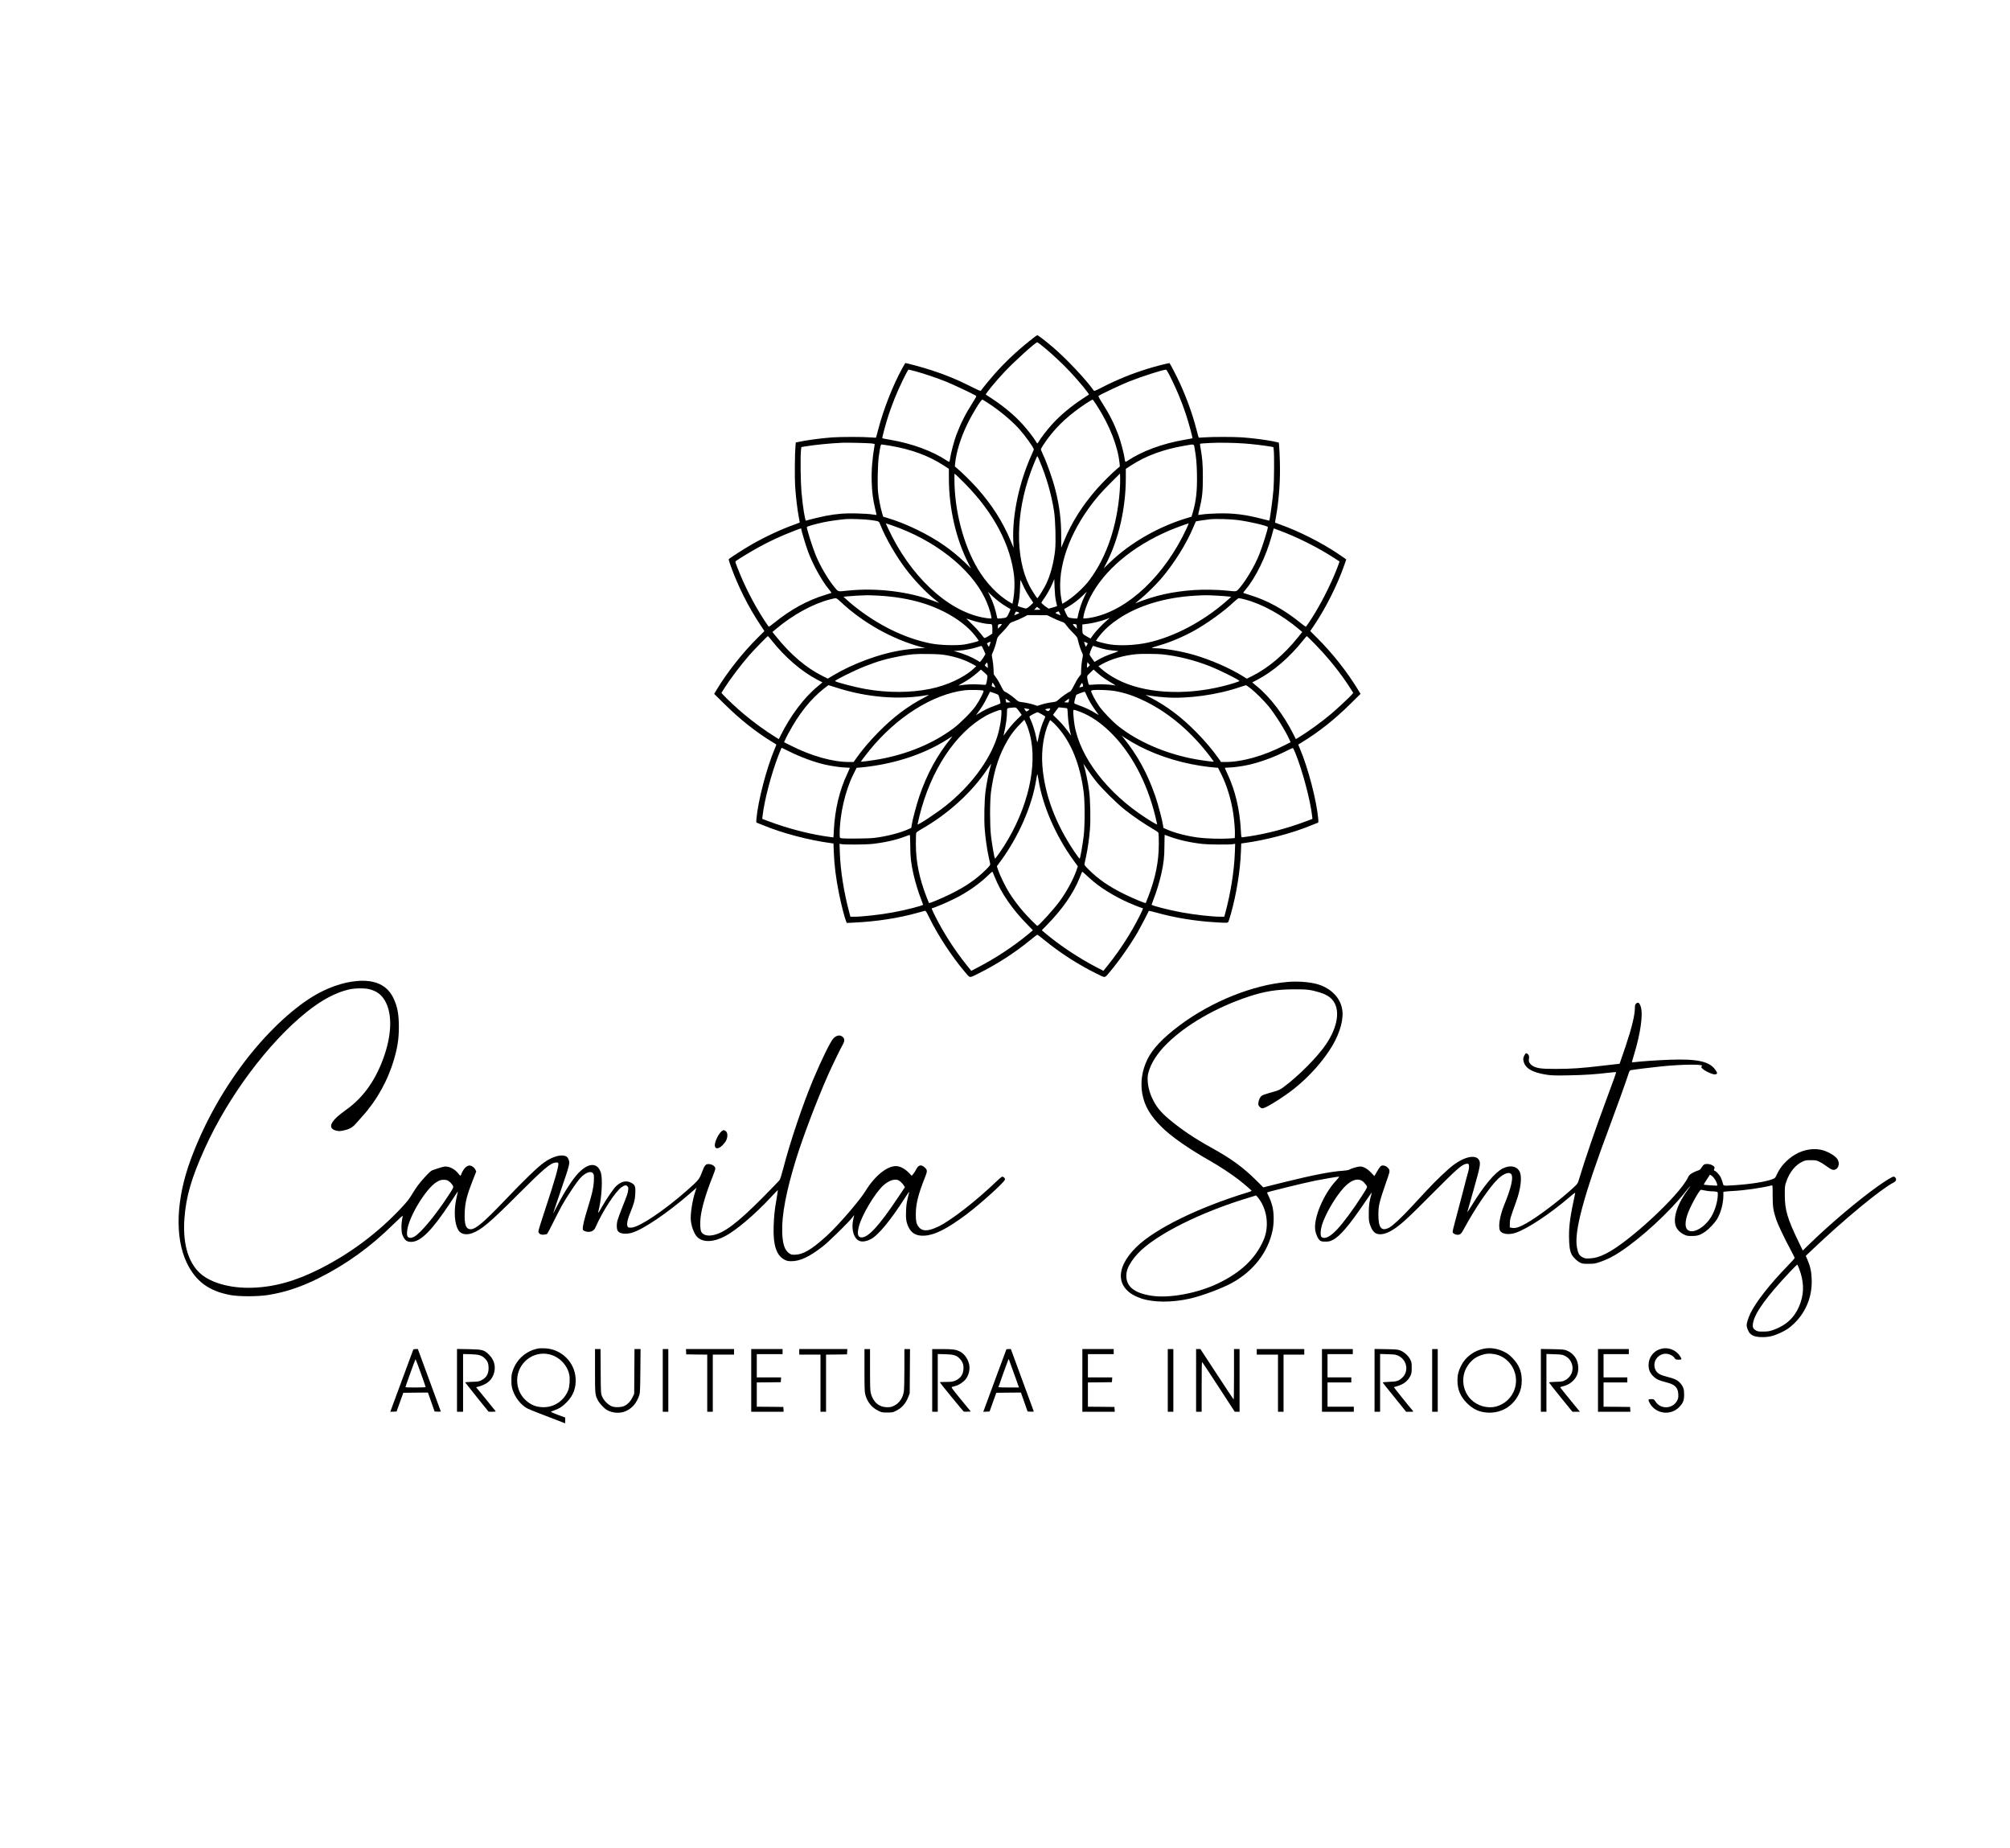 <?xml version="1.0" standalone="no"?>
<!DOCTYPE svg PUBLIC "-//W3C//DTD SVG 20010904//EN"
 "http://www.w3.org/TR/2001/REC-SVG-20010904/DTD/svg10.dtd">
<svg version="1.0" xmlns="http://www.w3.org/2000/svg"
 width="3976pt" height="3655pt" viewBox="0 0 3976 3655"
 preserveAspectRatio="xMidYMid meet">

<g transform="translate(0,3655) scale(0.1,-0.1)"
fill="#000000" stroke="none">
<path d="M20359 29802 c-257 -205 -481 -418 -693 -657 -77 -87 -227 -269 -260
-317 -11 -15 -35 -5 -236 96 -255 127 -460 211 -735 301 -175 58 -522 152
-529 144 -2 -2 -30 -51 -61 -108 -180 -325 -370 -809 -470 -1195 -24 -92 -45
-170 -47 -171 -2 -2 -50 1 -108 5 -145 12 -586 12 -755 0 -229 -17 -524 -57
-676 -91 l-47 -10 -6 -62 c-14 -150 -18 -630 -7 -807 14 -208 43 -456 72 -605
10 -55 19 -103 19 -106 0 -4 -48 -23 -107 -44 -256 -90 -581 -242 -848 -395
-156 -90 -439 -272 -450 -290 -3 -5 15 -67 41 -137 143 -397 343 -797 571
-1141 l94 -143 -133 -132 c-304 -302 -611 -692 -823 -1046 l-38 -64 199 -196
c317 -313 629 -560 960 -761 38 -23 70 -43 71 -44 2 -1 -13 -40 -33 -87 -161
-382 -331 -1033 -361 -1385 -5 -64 -4 -72 13 -77 11 -3 64 -24 119 -47 376
-157 908 -297 1346 -355 l46 -6 6 -162 c11 -277 42 -526 107 -847 39 -193 108
-463 136 -529 l14 -34 143 7 c445 21 881 88 1252 192 72 20 139 38 150 41 17
3 30 -17 87 -134 168 -345 446 -770 703 -1073 109 -129 82 -125 263 -36 370
183 725 412 1040 670 68 56 127 101 132 101 5 0 64 -45 132 -101 315 -258 670
-487 1040 -670 181 -89 154 -93 263 36 172 203 411 543 550 785 53 92 208 388
217 416 3 9 41 2 136 -25 383 -108 782 -173 1216 -198 194 -11 210 -10 221 6
7 9 31 83 54 164 110 392 183 848 198 1224 l6 167 46 6 c438 58 970 198 1346
355 55 23 108 44 119 47 17 5 18 13 12 82 -33 362 -198 997 -360 1380 -20 47
-35 86 -33 87 1 1 33 21 71 44 331 201 643 448 960 761 l199 196 -38 64 c-217
360 -515 739 -823 1045 l-134 134 70 102 c240 355 475 824 613 1228 l29 85
-22 18 c-13 9 -80 55 -149 102 -327 218 -764 439 -1124 567 -60 22 -111 41
-112 42 -2 1 6 49 16 107 52 281 81 622 81 948 0 185 -16 519 -25 529 -1 1
-58 13 -126 27 -150 29 -405 61 -594 75 -169 12 -610 12 -755 0 -58 -4 -106
-7 -108 -5 -2 1 -23 79 -47 171 -77 298 -194 620 -335 926 -55 118 -180 360
-195 376 -6 7 -290 -66 -440 -113 -303 -94 -596 -213 -874 -355 -161 -83 -175
-88 -187 -72 -148 212 -537 624 -796 846 -161 137 -302 246 -320 246 -7 0 -79
-53 -159 -118z m299 -126 c159 -131 365 -325 512 -481 170 -181 382 -438 369
-449 -2 -1 -56 -37 -119 -78 -236 -155 -450 -334 -607 -508 -98 -107 -227
-274 -265 -342 -12 -21 -25 -38 -28 -38 -3 0 -16 17 -28 38 -38 68 -167 235
-265 342 -157 174 -371 353 -607 508 -63 41 -117 77 -119 78 -13 11 206 277
371 451 212 223 610 582 646 583 8 0 71 -47 140 -104z m-2542 -471 c172 -47
425 -133 609 -207 125 -50 539 -246 583 -276 10 -7 -7 -39 -66 -133 -144 -225
-237 -409 -324 -639 -43 -112 -111 -370 -123 -460 -10 -80 -15 -84 -55 -56
-288 194 -697 345 -1138 420 -79 13 -146 26 -149 29 -7 8 71 300 125 463 27
82 80 226 117 319 85 215 259 575 278 575 7 0 72 -16 143 -35z m5064 -167
c113 -234 195 -434 274 -668 58 -171 141 -478 133 -487 -3 -3 -70 -16 -149
-29 -441 -75 -850 -226 -1138 -420 -40 -28 -45 -24 -55 56 -12 91 -80 348
-123 460 -88 234 -178 410 -324 639 -59 94 -76 126 -66 133 50 34 464 229 602
283 252 100 664 232 729 234 14 1 41 -46 117 -201z m-3643 -454 c222 -142 474
-352 620 -514 121 -135 293 -374 293 -408 0 -5 -16 -45 -36 -88 -251 -549
-393 -1209 -370 -1719 l6 -140 -58 140 c-157 377 -368 708 -662 1040 -104 117
-300 311 -389 385 l-53 45 6 63 c23 224 109 501 237 767 105 218 279 501 303
492 8 -3 54 -31 103 -63z m2169 -68 c246 -384 406 -794 440 -1126 l6 -65 -53
-45 c-89 -74 -285 -268 -389 -385 -294 -333 -508 -668 -660 -1039 l-58 -138 0
233 c0 318 -34 590 -112 899 -56 223 -161 522 -254 724 -20 43 -36 83 -36 88
0 17 70 126 145 227 190 253 420 463 744 679 69 45 130 81 135 79 6 -2 48 -61
92 -131z m-4471 -735 c39 -4 69 -11 68 -16 -49 -290 -67 -513 -60 -740 6 -209
26 -360 68 -534 17 -67 29 -124 27 -126 -2 -1 -39 4 -83 11 -44 8 -179 17
-300 20 -235 7 -397 -6 -615 -47 -90 -17 -363 -83 -396 -96 -19 -7 -64 274
-90 567 -17 196 -24 701 -10 822 l7 66 67 12 c188 32 510 64 747 74 103 4 479
-5 570 -13z m7385 -2 c147 -11 381 -38 502 -59 l67 -12 7 -56 c12 -90 8 -622
-5 -782 -17 -203 -72 -604 -84 -617 -1 -1 -61 14 -132 33 -335 88 -580 119
-890 110 -121 -3 -256 -12 -300 -20 -44 -7 -81 -12 -83 -11 -2 2 10 59 27 126
53 219 65 335 65 624 0 257 -11 387 -48 588 -10 50 -10 70 -2 73 6 2 88 8 181
13 187 10 471 6 695 -10z m-7018 -43 c429 -73 770 -199 1068 -393 l100 -65 0
-182 c0 -598 142 -1213 388 -1691 l48 -94 -116 113 c-131 125 -269 239 -411
338 -326 227 -762 438 -1136 548 l-73 22 -21 71 c-32 108 -66 283 -80 413 -15
146 -6 559 14 704 31 211 38 240 57 240 10 0 83 -11 162 -24z m6027 -40 c34
-195 43 -291 48 -517 7 -329 -16 -544 -86 -776 l-21 -71 -73 -22 c-578 -172
-1140 -494 -1547 -887 l-116 -112 48 94 c247 479 388 1094 388 1694 l0 179
100 65 c295 192 633 318 1060 392 199 35 186 37 199 -39z m-3065 -259 c138
-326 236 -668 287 -1002 27 -178 38 -598 20 -768 -27 -245 -89 -480 -176 -665
-43 -90 -162 -282 -175 -282 -10 0 -125 179 -160 250 -280 559 -269 1430 28
2242 55 151 125 318 132 318 3 0 23 -42 44 -93z m-1464 -463 c559 -570 893
-1206 961 -1825 14 -126 6 -331 -17 -452 l-16 -88 -47 27 c-239 139 -472 381
-642 668 -284 480 -459 1154 -459 1768 l0 109 28 -19 c15 -11 101 -96 192
-188z m3050 -129 c-52 -699 -257 -1305 -596 -1762 -120 -162 -331 -351 -495
-447 l-47 -27 -16 88 c-99 519 100 1187 535 1794 134 188 244 315 438 509
l186 185 3 -95 c2 -52 -2 -162 -8 -245z m-4925 -580 c177 -27 157 -16 195
-108 104 -258 308 -610 498 -860 164 -217 397 -463 572 -601 41 -33 79 -63 84
-67 4 -4 -43 12 -105 36 -492 187 -1134 264 -1704 204 -195 -21 -180 -24 -248
56 -134 158 -299 440 -387 660 -62 154 -170 498 -170 541 0 13 171 62 345 98
106 22 293 48 425 60 88 8 397 -4 495 -19z m7260 0 c226 -29 595 -115 595
-139 0 -43 -108 -387 -170 -541 -88 -220 -253 -502 -387 -660 -68 -80 -53 -77
-248 -56 -186 19 -459 24 -645 12 -435 -29 -771 -104 -1155 -256 -25 -10 -19
-4 75 71 105 83 307 280 410 400 265 308 514 706 656 1051 20 48 37 89 38 90
4 5 200 35 279 43 124 12 404 4 552 -15z m-6839 -106 c842 -289 1551 -846
1839 -1444 56 -115 111 -277 122 -351 l6 -44 -43 0 c-23 0 -86 9 -141 20 -706
144 -1431 829 -1863 1763 -25 53 -44 97 -42 97 2 0 57 -18 122 -41z m5828 -56
c-432 -932 -1158 -1619 -1863 -1763 -55 -11 -118 -20 -141 -20 l-42 0 7 48
c12 82 73 256 129 366 273 537 836 1012 1571 1326 90 39 359 138 377 139 4 1
-13 -43 -38 -96z m-7624 -16 c0 -28 93 -335 136 -451 99 -262 273 -576 413
-744 29 -35 51 -65 49 -67 -2 -2 -58 -20 -123 -40 -351 -106 -682 -287 -1010
-553 -54 -45 -103 -78 -108 -75 -5 3 -47 63 -93 134 -207 318 -394 686 -535
1053 -36 92 -37 100 -21 112 51 38 313 196 440 266 228 126 451 229 712 329
141 54 140 54 140 36z m9452 -26 c363 -135 763 -335 1089 -546 57 -37 105 -68
106 -69 1 -1 -17 -54 -41 -117 -133 -348 -354 -779 -557 -1081 -32 -47 -62
-89 -67 -92 -4 -2 -53 31 -107 76 -328 266 -659 447 -1010 553 -65 20 -121 38
-123 40 -2 2 20 32 49 67 203 243 404 656 512 1053 23 85 42 155 43 155 1 0
48 -17 106 -39z m-4413 -1401 c11 -52 21 -95 21 -97 0 -2 -107 -35 -160 -49
-16 -4 -150 100 -150 117 0 5 20 36 44 69 59 81 135 216 177 316 l34 81 6
-171 c5 -118 13 -200 28 -266z m-629 265 c32 -66 84 -156 115 -200 32 -44 59
-85 62 -91 2 -6 -26 -37 -63 -67 -55 -46 -72 -55 -93 -50 -29 6 -145 43 -148
47 -2 1 6 43 18 92 14 63 22 141 26 264 4 130 8 169 16 150 5 -14 36 -79 67
-145z m-497 -275 c42 -33 110 -78 150 -101 39 -23 74 -43 76 -45 2 -2 -14 -39
-34 -84 -42 -89 -39 -86 -153 -99 -68 -7 -73 -6 -77 13 -32 161 -80 307 -145
437 l-38 75 71 -68 c40 -38 107 -96 150 -128z m1698 123 c-66 -132 -114 -277
-146 -439 -4 -19 -9 -20 -77 -13 -114 13 -111 10 -153 99 -20 45 -36 82 -34
84 2 2 37 22 76 45 98 56 213 145 298 229 39 38 71 70 73 71 1 0 -15 -34 -37
-76z m-4079 -3 c300 -17 575 -62 828 -135 424 -124 816 -352 1035 -605 62 -71
119 -149 113 -155 -11 -11 -197 -58 -283 -71 -155 -24 -478 -15 -655 19 -512
99 -1051 361 -1529 745 -52 42 -120 100 -150 128 l-56 52 65 7 c70 8 283 21
390 23 36 1 145 -3 242 -8z m6693 0 c105 -6 210 -14 235 -18 l44 -7 -89 -79
c-467 -409 -1035 -709 -1560 -825 -233 -51 -546 -67 -745 -36 -82 12 -267 59
-278 70 -6 6 53 86 116 158 89 101 191 188 326 278 392 264 922 424 1511 458
205 12 231 12 440 1z m-7444 -124 c434 -409 1016 -736 1584 -890 l90 -25 -80
0 c-88 -1 -290 -23 -430 -47 -414 -70 -941 -267 -1313 -491 l-107 -64 -100 50
c-325 161 -629 419 -916 774 l-79 98 62 53 c338 285 728 500 1073 591 50 13
101 24 114 25 16 0 49 -24 102 -74z m7990 50 c345 -90 737 -305 1077 -592 l62
-53 -80 -100 c-281 -349 -591 -611 -915 -773 l-101 -50 -79 49 c-269 166 -632
324 -972 423 -243 71 -588 130 -763 130 -41 0 -70 4 -64 8 5 5 68 25 139 46
227 65 475 170 702 296 261 146 589 383 779 564 47 44 88 75 100 76 12 0 64
-11 115 -24z m-4041 -202 c0 -2 -28 -4 -62 -4 l-62 0 28 29 29 30 33 -26 c19
-14 34 -27 34 -29z m-437 -51 c20 -6 22 -19 5 -26 -7 -3 -29 -12 -50 -21 l-36
-16 16 41 c11 30 19 38 31 33 9 -3 24 -9 34 -11z m820 -23 l15 -40 -36 16
c-21 9 -43 18 -49 21 -7 3 -13 8 -13 12 0 6 42 27 61 30 3 1 13 -17 22 -39z
m-146 -87 c56 -28 133 -61 171 -74 62 -20 72 -27 103 -73 19 -28 76 -93 127
-144 90 -91 93 -95 107 -161 14 -70 60 -204 86 -254 13 -25 13 -38 -3 -115
-10 -48 -19 -134 -21 -192 l-4 -105 -42 -55 c-23 -30 -66 -105 -97 -167 -34
-69 -63 -114 -74 -118 -34 -11 -164 -101 -220 -152 -50 -46 -62 -52 -115 -58
-87 -10 -186 -32 -255 -55 l-60 -20 -60 20 c-69 23 -168 45 -255 55 -53 6 -65
12 -115 58 -56 52 -186 141 -220 152 -12 4 -38 44 -69 108 -27 56 -70 131 -97
167 l-47 65 -4 105 c-2 58 -11 144 -21 192 -16 77 -16 90 -3 115 26 50 72 184
86 254 14 66 17 70 107 161 51 51 108 116 127 144 31 46 39 52 116 78 45 15
121 49 170 74 l89 47 195 -1 196 -1 102 -50z m1088 -45 c-84 -69 -233 -226
-284 -298 l-48 -68 -50 27 c-114 63 -113 61 -113 161 l0 89 33 5 c17 3 59 8
92 12 77 8 261 55 345 87 36 14 67 26 70 26 3 1 -17 -18 -45 -41z m-2679 -7
c100 -33 273 -71 326 -71 76 0 78 -3 78 -101 l0 -88 -42 -29 c-55 -37 -107
-64 -117 -60 -5 2 -36 40 -70 85 -34 44 -114 132 -179 194 -64 61 -110 109
-102 106 8 -3 56 -19 106 -36z m585 -88 c-5 -10 -23 -31 -40 -47 l-31 -30 0
41 c0 43 7 49 58 52 19 1 21 -2 13 -16z m1467 11 c18 -5 22 -13 22 -47 l0 -41
-31 30 c-43 41 -55 64 -32 64 10 0 28 -3 41 -6z m-6014 -319 c266 -335 589
-613 904 -778 l101 -53 -90 -75 c-269 -219 -541 -580 -735 -971 l-37 -76 -66
40 c-190 117 -430 291 -626 455 -126 105 -345 309 -408 379 l-36 41 52 84
c117 185 330 467 499 661 82 94 358 378 368 378 3 0 37 -38 74 -85z m10727
-52 c290 -296 533 -599 731 -912 l47 -74 -30 -36 c-49 -56 -282 -273 -413
-384 -191 -160 -435 -337 -627 -455 l-66 -40 -37 76 c-194 391 -466 752 -735
971 l-90 75 101 53 c315 165 638 443 904 778 37 47 71 85 74 85 3 0 67 -62
141 -137z m-6409 -23 c-9 -27 -19 -50 -22 -50 -3 0 -14 15 -22 34 l-16 33 31
16 c46 23 47 22 29 -33z m1902 34 l34 -17 -16 -33 c-9 -19 -19 -34 -22 -34 -3
0 -13 23 -22 50 -9 28 -14 50 -12 50 2 0 19 -7 38 -16z m-2025 -149 l34 -79
-22 -40 c-12 -23 -36 -58 -54 -80 l-33 -39 -40 25 c-101 64 -271 137 -409 174
l-70 19 100 7 c116 8 281 39 375 72 36 13 70 22 75 21 6 -1 25 -37 44 -80z
m2414 11 c43 -9 112 -19 155 -22 42 -3 84 -8 92 -10 8 -3 -37 -22 -100 -43
-120 -39 -228 -87 -317 -141 l-52 -31 -45 61 c-25 33 -48 69 -51 79 -5 18 19
90 50 151 l15 28 87 -28 c49 -16 123 -35 166 -44z m-3153 -114 c203 -37 374
-95 527 -181 l65 -36 -58 -54 c-191 -174 -521 -327 -855 -395 -378 -78 -837
-80 -1266 -5 -214 37 -613 141 -613 160 0 21 375 207 590 292 250 99 444 154
705 202 211 38 288 44 550 41 190 -3 264 -8 355 -24z m4261 18 c308 -31 642
-114 949 -235 200 -79 579 -268 587 -292 4 -10 -167 -64 -325 -103 -773 -193
-1575 -141 -2102 137 -114 60 -232 140 -304 205 l-58 53 73 41 c179 101 421
171 679 197 81 9 406 6 501 -3z m-3442 -233 l1 -39 -29 24 c-36 28 -36 29 -9
63 20 26 22 26 29 9 4 -10 8 -36 8 -57z m1993 -10 c-26 -28 -27 -28 -30 -6 -2
12 -1 38 3 58 l7 36 24 -30 23 -30 -27 -28z m-2002 -176 c5 -11 3 -48 -8 -102
-17 -84 -17 -84 -47 -82 -16 0 -79 4 -140 8 -97 7 -246 -2 -359 -21 -22 -4 -7
8 50 39 110 60 215 132 304 210 l75 65 58 -51 c32 -27 62 -57 67 -66z m2310
-53 c41 -29 113 -74 160 -101 47 -27 74 -46 60 -43 -81 17 -257 28 -355 21
-60 -4 -123 -8 -140 -8 -27 -2 -30 1 -40 48 -30 132 -32 123 42 192 l66 62 66
-60 c36 -33 100 -83 141 -111z m-2175 -131 c14 -24 25 -47 25 -50 0 -9 -69 16
-71 26 -2 12 10 67 15 67 3 0 17 -20 31 -43z m1758 -8 c6 -23 2 -26 -33 -36
-22 -5 -40 -8 -40 -5 0 3 12 25 26 50 28 47 35 45 47 -9z m-4890 -44 c607
-199 1267 -253 1827 -149 25 4 6 -9 -63 -44 -340 -176 -628 -393 -932 -703
-165 -168 -320 -352 -427 -505 l-52 -74 -87 0 c-329 0 -752 119 -1161 327
l-128 64 16 37 c8 20 38 80 66 132 212 395 437 679 709 894 46 36 85 66 88 66
2 0 67 -20 144 -45z m8207 -21 c100 -78 270 -248 356 -354 133 -164 335 -487
409 -654 l24 -55 -127 -64 c-409 -208 -832 -327 -1161 -327 l-87 0 -52 74
c-107 153 -262 337 -427 505 -304 310 -594 529 -932 703 -54 27 -89 48 -78 45
51 -14 234 -37 375 -48 446 -34 1044 48 1495 205 55 19 105 35 110 35 6 1 49
-29 95 -65z m-5286 -44 c15 -15 -75 -190 -157 -307 -82 -116 -305 -339 -439
-439 -401 -298 -906 -508 -1463 -609 -142 -25 -365 -55 -365 -48 0 7 83 117
163 216 536 664 1254 1118 1892 1196 100 12 354 6 369 -9z m2591 -5 c212 -37
392 -98 620 -210 470 -232 914 -612 1276 -1092 38 -50 69 -93 69 -95 0 -8
-219 21 -365 47 -587 107 -1145 349 -1541 668 -105 86 -284 273 -357 375 -70
97 -171 287 -163 307 3 8 24 16 53 18 87 8 316 -2 408 -18z m-2385 -40 c40
-14 78 -30 86 -36 12 -10 44 -128 44 -163 0 -9 -29 -24 -82 -42 -130 -43 -251
-101 -374 -180 l-29 -19 28 38 c83 111 144 208 193 312 31 63 57 115 58 115 1
0 35 -11 76 -25z m1833 -44 c32 -79 102 -199 173 -296 27 -37 55 -76 63 -87 9
-12 -15 -1 -58 27 -89 58 -228 123 -338 159 -54 18 -83 33 -83 42 0 35 32 154
44 164 14 10 142 58 161 59 6 0 23 -30 38 -68z m-1547 -105 l44 -34 -45 -4
c-35 -2 -45 0 -45 12 0 8 -3 25 -6 38 -8 30 -1 28 52 -12z m1200 12 c-3 -13
-6 -30 -6 -38 0 -12 -10 -14 -45 -12 l-45 4 42 33 c51 40 62 43 54 13z m-1013
-190 c18 -24 43 -57 56 -75 l21 -32 -96 -93 c-79 -76 -171 -188 -252 -304 -12
-17 -12 -17 -7 6 45 196 64 336 65 457 0 69 -1 68 80 76 94 10 97 9 133 -35z
m963 27 c20 -4 21 -13 27 -142 6 -119 36 -309 61 -388 7 -19 6 -19 -6 -1 -83
119 -173 228 -252 304 l-96 93 21 32 c13 18 38 51 57 75 l34 43 67 -6 c36 -3
75 -8 87 -10z m-733 -22 c8 -5 -46 -43 -61 -43 -4 0 -16 14 -26 31 l-19 32 49
-8 c27 -4 53 -9 57 -12z m408 -1 c-21 -39 -37 -44 -72 -23 -23 14 -28 22 -18
25 23 8 53 14 77 15 19 1 21 -2 13 -17z m-961 -49 c-1 -154 -36 -349 -91 -515
-154 -463 -524 -955 -1009 -1342 -188 -150 -560 -395 -560 -369 0 5 16 74 35
154 223 913 717 1659 1319 1994 82 46 252 114 284 115 19 0 22 -5 22 -37z
m1565 -4 c194 -75 390 -207 577 -388 417 -401 735 -993 903 -1680 19 -80 35
-149 35 -154 0 -11 -87 38 -230 131 -757 490 -1295 1193 -1404 1832 -8 47 -18
133 -22 193 -7 106 -7 107 15 107 13 0 69 -18 126 -41z m-768 -45 c34 -19 65
-39 68 -44 3 -5 -5 -31 -19 -58 -38 -74 -94 -251 -113 -357 -10 -52 -20 -95
-23 -95 -3 0 -13 43 -23 95 -19 106 -75 283 -113 357 -14 27 -22 53 -19 58 12
19 150 90 165 84 8 -3 43 -21 77 -40z m-266 -293 c196 -578 46 -1407 -391
-2167 -99 -173 -262 -408 -270 -393 -12 22 -58 290 -77 449 -24 202 -24 680 0
865 49 368 131 647 268 915 88 171 179 299 298 420 l93 95 26 -50 c14 -28 38
-88 53 -134z m571 48 c278 -310 455 -749 525 -1300 24 -190 24 -659 0 -859
-19 -159 -65 -427 -77 -449 -5 -9 -39 35 -107 135 -379 562 -592 1138 -634
1708 -22 305 26 619 128 843 l25 53 39 -31 c22 -17 67 -62 101 -100z m1482
-308 c380 -223 863 -390 1352 -466 87 -13 202 -28 254 -32 l95 -8 67 -134
c106 -212 193 -498 233 -767 21 -143 37 -339 33 -419 l-3 -70 -115 -8 c-151
-11 -454 -2 -604 18 -235 31 -475 93 -632 165 l-61 27 -7 53 c-13 95 -96 408
-152 573 -156 453 -356 817 -640 1166 l-28 35 59 -41 c33 -22 100 -63 149 -92z
m-3578 87 c-280 -348 -476 -707 -630 -1155 -56 -165 -139 -478 -152 -573 l-7
-53 -61 -27 c-163 -74 -439 -144 -681 -172 -117 -14 -600 -17 -647 -5 -28 7
-28 8 -28 90 0 372 110 851 268 1168 l67 134 95 8 c52 4 166 18 252 32 549 85
1048 266 1453 525 50 32 92 59 94 59 2 1 -8 -14 -23 -31z m-3208 -267 c226
-113 484 -209 705 -261 125 -30 339 -60 425 -60 39 0 72 -4 72 -9 0 -4 -22
-55 -49 -112 -157 -334 -245 -706 -267 -1128 l-7 -132 -51 6 c-390 49 -847
166 -1259 323 l-99 37 7 60 c33 300 173 833 311 1188 55 142 62 157 70 157 2
0 66 -31 142 -69z m10015 -32 c137 -334 298 -936 332 -1244 l7 -60 -138 -52
c-376 -139 -746 -237 -1110 -293 -71 -11 -136 -20 -145 -20 -14 0 -17 20 -23
131 -22 422 -111 795 -267 1128 -27 57 -49 108 -49 112 0 5 31 9 70 9 82 0
258 23 390 52 223 48 511 152 745 271 72 36 134 65 140 63 5 -1 27 -45 48 -97z
m-6033 -280 c-29 -94 -77 -335 -95 -479 -23 -172 -31 -559 -16 -745 14 -183
44 -392 77 -545 14 -63 27 -127 31 -142 5 -24 -5 -38 -83 -116 -194 -193 -401
-335 -699 -482 -177 -87 -421 -189 -429 -179 -2 2 -22 52 -45 112 -147 379
-213 703 -214 1052 0 110 3 210 7 222 4 13 44 42 109 79 515 292 992 724 1290
1171 45 67 83 121 84 119 1 -1 -6 -31 -17 -67z m2086 -274 c119 -150 410 -438
574 -569 152 -121 404 -293 557 -380 65 -37 105 -66 109 -79 4 -12 7 -112 7
-222 -1 -349 -67 -673 -214 -1052 -23 -60 -43 -110 -45 -112 -8 -10 -252 92
-429 179 -298 147 -505 289 -699 482 -78 78 -88 92 -83 116 4 15 17 79 31 142
33 153 63 362 77 545 15 186 7 574 -16 745 -23 182 -76 433 -113 540 -3 8 31
-39 76 -105 44 -66 120 -169 168 -230z m-1133 23 c79 -507 343 -1114 693
-1594 l85 -117 -28 -81 c-63 -182 -197 -427 -336 -616 -121 -164 -409 -480
-437 -480 -13 0 -190 179 -284 288 -100 116 -204 256 -276 372 -69 110 -183
343 -215 441 l-26 77 85 116 c350 480 614 1087 693 1594 10 61 20 112 23 112
3 0 13 -51 23 -112z m-2537 -1296 c0 -229 15 -358 66 -582 33 -146 96 -352
153 -495 19 -49 35 -93 35 -97 0 -18 -355 -109 -595 -152 -256 -47 -606 -86
-766 -86 l-77 0 -21 80 c-106 393 -176 830 -188 1184 l-6 178 43 -7 c68 -12
484 -9 600 4 245 27 477 79 645 144 50 19 95 35 100 36 6 1 10 -74 11 -207z
m5132 172 c180 -67 408 -118 652 -145 116 -13 532 -16 600 -4 l43 7 -6 -173
c-13 -360 -81 -792 -188 -1191 l-21 -78 -77 0 c-160 0 -510 39 -766 86 -240
43 -595 134 -595 152 0 4 16 48 35 97 57 143 120 349 153 495 51 224 66 353
66 582 1 115 3 208 5 208 2 0 46 -16 99 -36z m-3463 -794 c123 -314 346 -640
653 -951 l104 -107 -93 -78 c-282 -234 -632 -466 -980 -648 l-146 -76 -96 119
c-238 298 -451 630 -616 958 -73 148 -79 163 -59 163 27 0 305 118 449 191
253 127 490 294 669 470 36 35 68 62 71 59 4 -3 23 -48 44 -100z m1958 -96
c201 -169 513 -348 813 -468 77 -31 146 -56 152 -56 20 0 14 -15 -59 -163
-165 -328 -385 -670 -622 -965 l-90 -112 -143 74 c-343 179 -702 416 -983 650
l-93 78 99 102 c305 309 525 627 648 931 20 50 40 99 44 111 9 19 14 16 78
-44 37 -36 108 -98 156 -138z"/>
<path d="M7062 17149 c-282 -24 -601 -137 -887 -314 -432 -267 -929 -744
-1339 -1285 -447 -589 -806 -1240 -1060 -1923 -293 -787 -323 -1547 -81 -2052
176 -366 438 -559 865 -637 168 -31 535 -31 735 0 340 53 657 158 1003 331
551 276 1020 613 1481 1066 136 133 192 183 188 165 -20 -88 -29 -175 -25
-256 4 -77 10 -104 34 -151 39 -78 78 -103 159 -103 186 0 412 227 774 776
163 247 153 234 146 210 -3 -10 -17 -76 -31 -145 -49 -237 -33 -481 41 -607
47 -80 151 -105 269 -64 179 61 355 209 901 756 518 518 651 632 754 642 42 4
50 2 55 -15 14 -44 -71 -344 -255 -896 -76 -230 -139 -431 -139 -447 0 -46 43
-73 108 -68 29 3 59 11 67 19 8 8 61 109 118 224 57 116 136 269 176 340 98
174 285 455 356 533 120 132 247 162 271 65 4 -14 4 -73 1 -132 -7 -120 -39
-262 -116 -506 -75 -243 -108 -379 -103 -437 3 -26 58 -50 113 -50 64 0 112
30 136 84 138 317 397 716 519 800 58 40 88 44 114 18 19 -19 21 -29 16 -74
-9 -71 -17 -93 -112 -331 -46 -115 -91 -239 -100 -274 -22 -88 -16 -182 14
-214 44 -47 145 -59 256 -31 219 55 719 392 1183 797 l112 97 -24 -71 c-59
-172 -103 -460 -89 -579 16 -144 77 -287 144 -340 120 -95 312 -83 532 32 217
113 590 430 898 761 79 86 146 155 147 153 2 -2 -10 -82 -26 -177 -39 -227
-50 -328 -57 -534 -14 -381 55 -589 221 -671 44 -21 69 -26 127 -26 176 0 355
84 625 293 114 88 511 477 578 566 21 29 40 52 41 50 1 -1 -4 -26 -11 -55 -57
-218 4 -426 134 -459 54 -14 131 1 206 40 149 78 397 379 677 819 50 79 87
130 83 113 -52 -212 -56 -239 -62 -367 -7 -159 4 -232 48 -325 60 -127 161
-180 320 -170 202 13 440 133 814 411 288 215 775 655 775 701 0 26 -29 55
-54 55 -10 0 -66 -46 -124 -103 -398 -382 -901 -772 -1146 -887 -208 -98 -323
-95 -393 9 -38 57 -48 107 -47 246 1 197 49 387 175 704 58 144 57 162 -2 215
-69 63 -125 47 -170 -48 -11 -24 -35 -61 -53 -82 l-32 -37 -57 60 c-70 73
-157 122 -231 130 -181 19 -438 -183 -626 -492 -114 -187 -541 -681 -765 -885
-298 -271 -467 -371 -632 -374 -64 -1 -75 2 -114 29 -88 62 -129 187 -136 415
-11 342 79 816 278 1458 137 439 403 1140 624 1642 75 170 249 530 300 619 36
63 34 112 -6 145 -53 45 -121 33 -182 -29 -58 -59 -234 -418 -397 -805 -214
-511 -463 -1250 -599 -1779 -35 -134 -57 -202 -74 -225 -14 -17 -164 -172
-333 -343 -506 -509 -771 -707 -997 -743 -101 -16 -175 7 -213 65 -23 35 -30
179 -14 301 24 192 111 483 236 792 30 74 54 146 54 162 0 41 -55 82 -119 88
-71 6 -92 -17 -146 -162 -51 -137 -67 -157 -295 -358 -442 -391 -936 -723
-1095 -736 -33 -3 -60 0 -69 7 -37 31 -24 128 39 281 78 192 97 263 102 390 6
140 -7 171 -83 210 -97 50 -194 27 -297 -68 -50 -48 -202 -269 -272 -397 -21
-38 -49 -86 -62 -105 -21 -30 -23 -32 -19 -10 4 14 13 54 20 90 51 227 67 572
33 685 -64 207 -240 207 -441 1 -115 -119 -276 -366 -423 -651 -45 -88 -83
-158 -83 -155 0 4 65 197 145 430 188 549 193 569 161 643 -22 52 -50 70 -116
75 -97 7 -237 -45 -365 -136 -132 -94 -396 -348 -785 -757 -406 -425 -571
-565 -668 -565 -97 0 -130 92 -119 340 9 199 44 336 163 638 l65 164 -18 36
c-22 46 -75 82 -119 82 -59 0 -132 -85 -168 -194 -5 -15 -12 -11 -45 30 -72
91 -169 144 -260 144 -25 0 -84 -14 -131 -31 -47 -16 -101 -34 -121 -40 -26
-8 -62 -39 -131 -112 -125 -134 -190 -220 -276 -364 -55 -92 -100 -149 -204
-261 -462 -495 -1007 -905 -1613 -1212 -482 -244 -902 -362 -1340 -377 -463
-16 -875 109 -1077 325 -212 226 -304 586 -269 1052 33 434 139 796 403 1380
467 1032 1256 2088 2015 2697 294 236 576 386 837 445 118 27 313 29 403 5
128 -34 212 -89 279 -183 168 -235 177 -644 25 -1104 -161 -485 -413 -848
-759 -1094 -67 -48 -150 -113 -184 -144 -153 -141 -157 -241 -13 -273 50 -11
69 -11 138 4 117 24 177 57 245 134 31 36 88 100 125 141 292 321 514 720 636
1148 67 232 91 398 91 626 0 252 -28 402 -107 568 -123 257 -361 369 -721 339z
m1822 -3963 c20 -15 49 -45 63 -67 32 -49 35 -43 -94 -238 -247 -377 -543
-730 -663 -791 -56 -29 -105 -27 -126 5 -13 21 -16 41 -11 103 18 261 365 841
582 974 62 38 95 48 157 45 43 -2 64 -9 92 -31z m8894 20 c30 -16 80 -67 105
-108 l17 -27 -143 -213 c-358 -537 -574 -774 -707 -780 -81 -3 -100 62 -61
214 59 230 321 668 488 818 109 96 227 134 301 96z"/>
<path d="M25467 17130 c-681 -57 -1501 -386 -2127 -854 -339 -253 -542 -468
-645 -680 -104 -215 -139 -448 -100 -672 43 -243 156 -438 386 -665 192 -190
522 -420 959 -669 181 -103 424 -263 555 -365 111 -86 263 -217 264 -226 1 -3
-32 -16 -71 -28 -988 -302 -1842 -722 -2213 -1087 -439 -433 -398 -847 100
-1013 243 -81 601 -83 955 -5 242 54 644 204 845 315 420 233 705 601 797
1032 32 153 30 356 -6 492 -14 55 -44 135 -66 179 -22 44 -38 81 -37 82 13 13
686 179 952 234 137 28 441 80 473 80 8 0 -18 -34 -56 -75 -252 -269 -452
-746 -415 -986 13 -83 56 -175 96 -204 23 -16 44 -20 105 -20 68 0 86 4 147
34 138 68 327 290 636 747 78 115 138 200 135 189 -50 -177 -60 -243 -60 -400
-1 -148 1 -166 27 -243 31 -90 72 -147 124 -168 78 -33 193 -7 320 72 161 100
285 214 818 750 446 448 540 531 627 555 29 7 43 7 54 -2 18 -15 18 -81 -1
-144 -9 -27 -61 -225 -116 -440 -55 -214 -123 -470 -150 -568 -29 -101 -47
-186 -44 -197 8 -25 55 -50 94 -50 57 0 77 18 136 129 217 401 511 831 671
980 110 104 221 142 258 89 46 -65 -2 -274 -138 -604 -87 -213 -123 -429 -85
-509 33 -71 176 -92 309 -46 242 83 683 376 1084 720 80 69 98 80 94 60 -97
-448 -122 -626 -121 -854 1 -184 15 -281 53 -356 29 -56 107 -131 167 -160 43
-21 61 -24 168 -23 111 0 128 3 226 37 135 45 254 105 394 197 433 286 987
797 1315 1215 72 92 103 116 37 29 -214 -284 -310 -569 -247 -736 25 -67 86
-128 165 -165 53 -25 71 -28 155 -27 111 0 168 20 266 89 76 55 183 169 230
246 73 121 124 312 124 465 l0 73 33 5 c17 3 82 8 142 11 242 12 577 60 780
111 20 5 20 0 20 -198 0 -227 10 -294 71 -478 35 -104 173 -393 299 -625 35
-66 65 -126 65 -134 0 -8 -62 -78 -138 -155 -346 -355 -632 -719 -738 -941
-40 -86 -74 -191 -74 -232 0 -42 32 -125 61 -158 49 -56 123 -79 254 -79 130
0 220 22 362 89 117 55 170 92 261 179 238 229 362 540 349 876 -5 151 -27
252 -83 384 l-34 79 118 112 c641 610 1366 1208 1620 1339 46 23 60 57 38 91
-9 14 -26 25 -37 25 -28 0 -155 -77 -315 -191 -389 -277 -941 -743 -1351
-1142 l-132 -129 -77 159 c-229 474 -278 639 -279 943 0 173 0 176 33 270 63
180 177 320 312 384 60 29 73 31 170 31 97 0 110 -2 170 -31 36 -17 97 -55
135 -84 39 -29 85 -59 104 -67 108 -46 188 93 116 203 -39 60 -156 133 -272
171 -172 56 -395 23 -571 -85 -153 -93 -281 -231 -348 -377 -38 -83 -40 -85
-94 -106 -135 -52 -435 -99 -750 -119 -240 -14 -214 -20 -234 51 -9 33 -27 82
-40 108 -26 50 -88 117 -119 127 -13 4 -16 11 -12 22 16 38 15 48 -7 68 -47
43 -153 58 -195 29 -11 -8 -32 -34 -46 -58 -21 -36 -34 -46 -79 -60 -29 -9
-78 -31 -108 -49 -46 -27 -60 -43 -85 -94 -175 -355 -1180 -1284 -1620 -1498
-132 -65 -207 -87 -312 -93 -86 -5 -96 -4 -147 21 -66 32 -90 75 -113 198 -57
316 134 1023 642 2378 136 362 320 875 371 1032 24 75 31 88 53 93 56 11 407
55 597 74 453 46 879 47 806 2 -21 -13 -4 -38 53 -76 55 -39 170 -85 209 -85
13 0 29 7 36 15 10 12 6 25 -24 70 -115 173 -355 227 -919 206 -246 -10 -544
-30 -684 -47 -29 -3 -53 -3 -53 0 0 4 18 65 39 135 132 429 186 810 137 961
-26 80 -54 97 -94 60 -18 -17 -22 -32 -22 -78 0 -145 -62 -401 -185 -767 -46
-137 -92 -271 -102 -297 l-17 -47 -61 -6 c-33 -3 -170 -19 -305 -35 -374 -45
-595 -60 -888 -60 -288 0 -367 10 -452 53 -25 13 -56 39 -68 58 -21 29 -23 42
-18 90 6 47 3 60 -14 82 -32 40 -53 34 -80 -22 -18 -39 -21 -59 -16 -91 24
-153 169 -242 467 -286 96 -14 165 -16 439 -11 313 6 504 19 788 52 74 9 136
14 139 11 6 -6 -38 -130 -202 -571 -201 -538 -426 -1196 -530 -1547 -25 -84
-28 -89 -103 -159 -260 -243 -711 -585 -947 -717 -131 -73 -209 -98 -271 -86
l-49 9 1 80 c2 84 6 99 127 435 86 240 115 465 74 572 -47 122 -188 155 -340
80 -153 -76 -373 -338 -617 -737 -51 -82 -89 -140 -85 -127 4 13 61 215 127
450 129 457 140 514 105 579 -60 113 -279 72 -502 -94 -117 -87 -356 -315
-545 -519 -91 -98 -220 -237 -286 -308 -198 -214 -372 -377 -441 -413 -157
-84 -219 -9 -217 262 1 181 16 239 189 737 41 118 41 139 -2 183 -32 32 -62
45 -103 45 -34 0 -59 -28 -119 -133 l-44 -77 -67 70 c-76 79 -150 120 -218
120 -44 0 -175 -39 -215 -64 -12 -8 -66 -16 -122 -20 -234 -15 -597 -86 -1168
-227 l-408 -102 -137 137 c-262 259 -496 431 -881 643 -342 189 -604 365 -848
570 -166 139 -256 252 -332 414 -78 166 -110 371 -77 496 51 196 175 390 372
585 377 372 975 717 1613 928 317 105 554 143 906 144 248 1 320 -8 495 -60
117 -35 192 -78 250 -141 168 -184 120 -534 -122 -889 -165 -245 -534 -617
-829 -837 -83 -62 -107 -73 -287 -122 -68 -19 -136 -43 -151 -54 -36 -26 -63
-82 -69 -143 -4 -42 -1 -50 27 -79 28 -27 37 -31 68 -26 71 12 414 228 616
389 296 236 570 543 748 839 163 274 237 554 195 749 -42 199 -191 363 -409
450 -158 63 -421 90 -670 70z m8450 -3895 c34 -48 61 -120 50 -131 -7 -7 -255
11 -263 19 -3 3 23 48 58 100 l63 96 30 -19 c17 -10 45 -39 62 -65z m-6974
-38 c21 -13 53 -45 72 -71 40 -56 46 -36 -68 -216 -165 -261 -381 -553 -502
-679 -134 -141 -239 -192 -301 -147 -32 24 -25 147 14 264 66 193 219 463 369
650 154 193 306 266 416 199z m6787 -192 c36 -8 90 -15 120 -15 30 0 72 -3 93
-6 37 -7 37 -7 37 -53 0 -133 -52 -312 -127 -440 -95 -162 -266 -291 -385
-291 -125 0 -158 113 -93 319 48 151 239 501 273 501 10 -1 46 -7 82 -15z
m-8795 -210 c140 -224 164 -529 60 -768 -158 -365 -445 -639 -900 -858 -405
-195 -968 -300 -1319 -244 -336 52 -496 179 -496 393 0 92 30 175 100 281 77
115 161 204 283 303 427 344 1211 713 2052 966 l130 40 23 -22 c13 -11 43 -53
67 -91z m10653 -1333 c92 -241 102 -454 31 -666 -94 -280 -267 -453 -554 -552
-66 -23 -98 -28 -185 -28 -93 -1 -110 2 -147 23 -57 33 -70 66 -56 145 34 200
262 516 731 1014 74 78 138 142 143 142 4 0 21 -35 37 -78z"/>
<path d="M14272 14175 c-60 -51 -132 -199 -132 -273 0 -82 72 -82 154 1 29 29
60 70 70 92 39 83 30 171 -20 194 -34 15 -38 14 -72 -14z"/>
<path d="M10665 9884 c-243 -38 -440 -204 -521 -439 -24 -70 -28 -95 -28 -195
0 -98 5 -127 28 -197 47 -145 164 -291 286 -357 37 -20 337 -139 688 -271 l62
-24 0 57 0 58 -145 53 c-80 30 -142 57 -138 61 4 4 36 17 70 29 100 35 153 70
239 155 133 133 191 285 181 472 -18 324 -280 583 -604 598 -48 2 -101 2 -118
0z m203 -119 c191 -45 350 -205 392 -397 18 -80 8 -238 -18 -307 -81 -210
-272 -341 -492 -341 -141 1 -251 44 -354 141 -107 99 -166 239 -166 389 0 340
312 592 638 515z"/>
<path d="M29368 9880 c-202 -34 -380 -164 -467 -341 -53 -108 -71 -183 -71
-289 0 -179 58 -318 185 -446 124 -125 248 -182 415 -191 260 -14 490 120 608
353 46 92 65 174 64 289 -1 176 -57 309 -187 441 -64 65 -97 89 -165 122 -128
62 -257 83 -382 62z m197 -111 c229 -42 403 -241 422 -480 20 -256 -145 -489
-392 -555 -168 -45 -369 11 -496 138 -175 173 -205 459 -70 664 68 105 154
173 266 212 95 34 171 39 270 21z"/>
<path d="M32862 9875 c-73 -20 -108 -40 -156 -88 -56 -56 -88 -127 -94 -208
-7 -98 17 -168 80 -235 62 -66 121 -95 261 -130 179 -44 239 -102 245 -235 3
-66 1 -82 -22 -127 -84 -166 -323 -180 -426 -24 -34 52 -34 52 -87 52 -62 0
-66 -10 -32 -75 116 -220 418 -260 589 -79 75 80 94 129 94 244 0 111 -18 162
-82 232 -53 57 -108 83 -246 117 -139 35 -196 65 -232 127 -39 66 -38 156 3
222 66 107 196 141 307 79 22 -12 50 -37 61 -54 19 -30 24 -32 78 -33 67 0 70
6 29 71 -77 121 -234 182 -370 144z"/>
<path d="M8176 9862 c-4 -8 -317 -852 -422 -1140 l-33 -93 62 3 62 3 66 185
67 185 243 3 244 2 66 -187 66 -188 63 -3 c36 -2 61 1 59 6 -2 6 -105 285
-228 621 l-225 611 -42 0 c-24 0 -45 -4 -48 -8z m147 -464 c54 -150 97 -276
97 -280 0 -10 -400 -11 -400 -1 0 13 195 553 200 553 3 0 49 -123 103 -272z"/>
<path d="M9040 9251 l0 -621 60 0 60 0 0 571 0 571 148 -4 c164 -5 217 -20
280 -81 58 -55 76 -102 77 -192 0 -120 -45 -194 -151 -246 -43 -21 -66 -24
-182 -27 -73 -2 -132 -8 -130 -12 2 -5 107 -137 233 -294 l230 -285 73 -1 c45
0 71 4 67 10 -3 5 -92 114 -196 242 l-191 233 49 13 c177 49 271 134 309 281
32 127 -4 252 -100 347 -100 99 -132 107 -408 112 l-228 4 0 -621z"/>
<path d="M11770 9442 c0 -464 1 -476 57 -586 31 -60 121 -157 177 -190 99 -58
236 -72 342 -36 145 50 248 164 302 335 13 41 16 126 19 478 l4 427 -60 0 -60
0 -3 -442 -3 -443 -32 -67 c-35 -75 -92 -137 -155 -169 -60 -31 -177 -38 -249
-14 -74 25 -167 117 -200 200 -24 60 -24 62 -27 498 l-3 437 -54 0 -55 0 0
-428z"/>
<path d="M13110 9250 l0 -620 55 0 55 0 0 620 0 620 -55 0 -55 0 0 -620z"/>
<path d="M13572 9818 l3 -53 208 -3 207 -2 0 -565 0 -565 55 0 55 0 0 565 0
565 210 0 210 0 0 55 0 55 -476 0 -475 0 3 -52z"/>
<path d="M14860 9250 l0 -620 321 0 320 0 -3 48 -3 47 -262 3 -263 2 0 240 0
240 238 2 237 3 3 48 3 47 -240 0 -241 0 0 230 0 230 255 0 255 0 0 50 0 50
-310 0 -310 0 0 -620z"/>
<path d="M15810 9815 l0 -55 210 0 210 0 0 -565 0 -565 55 0 55 0 0 565 0 565
208 2 207 3 3 53 3 52 -475 0 -476 0 0 -55z"/>
<path d="M17100 9452 c0 -342 3 -429 15 -477 38 -147 126 -260 253 -322 73
-37 80 -38 182 -38 99 0 110 2 171 32 120 59 195 144 248 281 l26 67 3 438 3
437 -55 0 -56 0 0 -387 c0 -221 -5 -416 -11 -452 -20 -129 -89 -230 -191 -280
-52 -26 -72 -31 -137 -31 -162 0 -280 100 -326 277 -12 46 -15 135 -15 465 l0
408 -55 0 -55 0 0 -418z"/>
<path d="M18440 9250 l0 -620 55 0 55 0 0 571 0 571 148 -4 c172 -5 226 -22
290 -92 56 -60 76 -120 70 -205 -8 -115 -65 -189 -178 -232 -39 -15 -76 -19
-170 -19 -66 0 -120 -3 -120 -6 0 -10 463 -576 475 -580 7 -3 40 -4 75 -2 l63
3 -197 240 c-179 219 -194 241 -174 246 13 4 45 13 71 20 67 17 157 78 201
135 52 67 80 167 73 252 -12 121 -89 242 -186 292 -81 41 -145 50 -353 50
l-198 0 0 -620z"/>
<path d="M19907 9863 c-3 -5 -93 -246 -200 -538 -108 -291 -209 -567 -226
-613 l-31 -83 63 3 62 3 66 185 67 185 243 3 244 2 66 -187 66 -188 63 -3 c55
-3 62 -1 56 14 -3 9 -106 288 -228 620 l-222 604 -42 0 c-24 0 -45 -3 -47 -7z
m152 -480 l98 -273 -203 0 c-112 0 -204 3 -204 6 0 9 189 535 197 548 4 6 8 6
10 1 2 -6 48 -133 102 -282z"/>
<path d="M21410 9250 l0 -620 321 0 320 0 -3 48 -3 47 -262 3 -263 2 0 240 0
240 238 2 237 3 3 48 3 47 -240 0 -241 0 0 230 0 230 255 0 255 0 0 50 0 50
-310 0 -310 0 0 -620z"/>
<path d="M23100 9250 l0 -620 55 0 55 0 0 620 0 620 -55 0 -55 0 0 -620z"/>
<path d="M23660 9250 l0 -620 55 0 55 0 0 497 c0 416 2 495 13 483 8 -8 155
-232 328 -497 l314 -483 47 0 48 0 0 620 0 620 -55 0 -55 0 0 -501 c0 -275 -3
-498 -7 -496 -5 3 -154 228 -333 501 l-325 496 -42 0 -43 0 0 -620z"/>
<path d="M24860 9815 l0 -55 210 0 210 0 0 -565 0 -565 55 0 55 0 0 565 0 565
205 0 205 0 0 55 0 55 -470 0 -470 0 0 -55z"/>
<path d="M26150 9250 l0 -620 315 0 315 0 0 50 0 50 -260 0 -260 0 0 240 0
240 235 0 235 0 0 50 0 50 -235 0 -235 0 0 230 0 230 250 0 250 0 0 50 0 50
-305 0 -305 0 0 -620z"/>
<path d="M27190 9251 l0 -621 55 0 55 0 0 571 0 572 154 -5 c142 -4 158 -7
210 -32 169 -83 208 -307 74 -432 -68 -65 -109 -78 -256 -82 -87 -3 -132 -8
-129 -15 1 -5 106 -138 233 -293 l229 -284 74 0 c70 0 73 1 59 18 -82 95 -378
465 -375 468 2 2 29 11 61 19 124 33 218 105 265 205 23 48 26 68 26 160 0 95
-3 111 -28 162 -36 73 -119 149 -195 179 -52 21 -76 23 -284 27 l-228 4 0
-621z"/>
<path d="M28330 9250 l0 -620 55 0 55 0 0 620 0 620 -55 0 -55 0 0 -620z"/>
<path d="M30480 9251 l0 -621 55 0 55 0 0 571 0 572 153 -5 c124 -4 160 -8
197 -25 63 -28 107 -68 135 -123 71 -140 21 -295 -119 -368 -46 -24 -64 -27
-184 -30 -103 -3 -132 -7 -128 -17 2 -7 107 -139 232 -294 l229 -281 73 0 74
0 -39 48 c-243 295 -354 434 -351 438 3 2 30 11 62 19 87 23 148 59 204 119
65 72 92 142 92 240 0 160 -84 288 -227 347 -54 21 -75 23 -285 27 l-228 4 0
-621z"/>
<path d="M31610 9250 l0 -620 321 0 320 0 -3 48 -3 47 -262 3 -263 2 0 240 0
240 235 0 235 0 0 50 0 50 -235 0 -235 0 0 230 0 230 250 0 250 0 0 50 0 50
-305 0 -305 0 0 -620z"/>
</g>
</svg>

